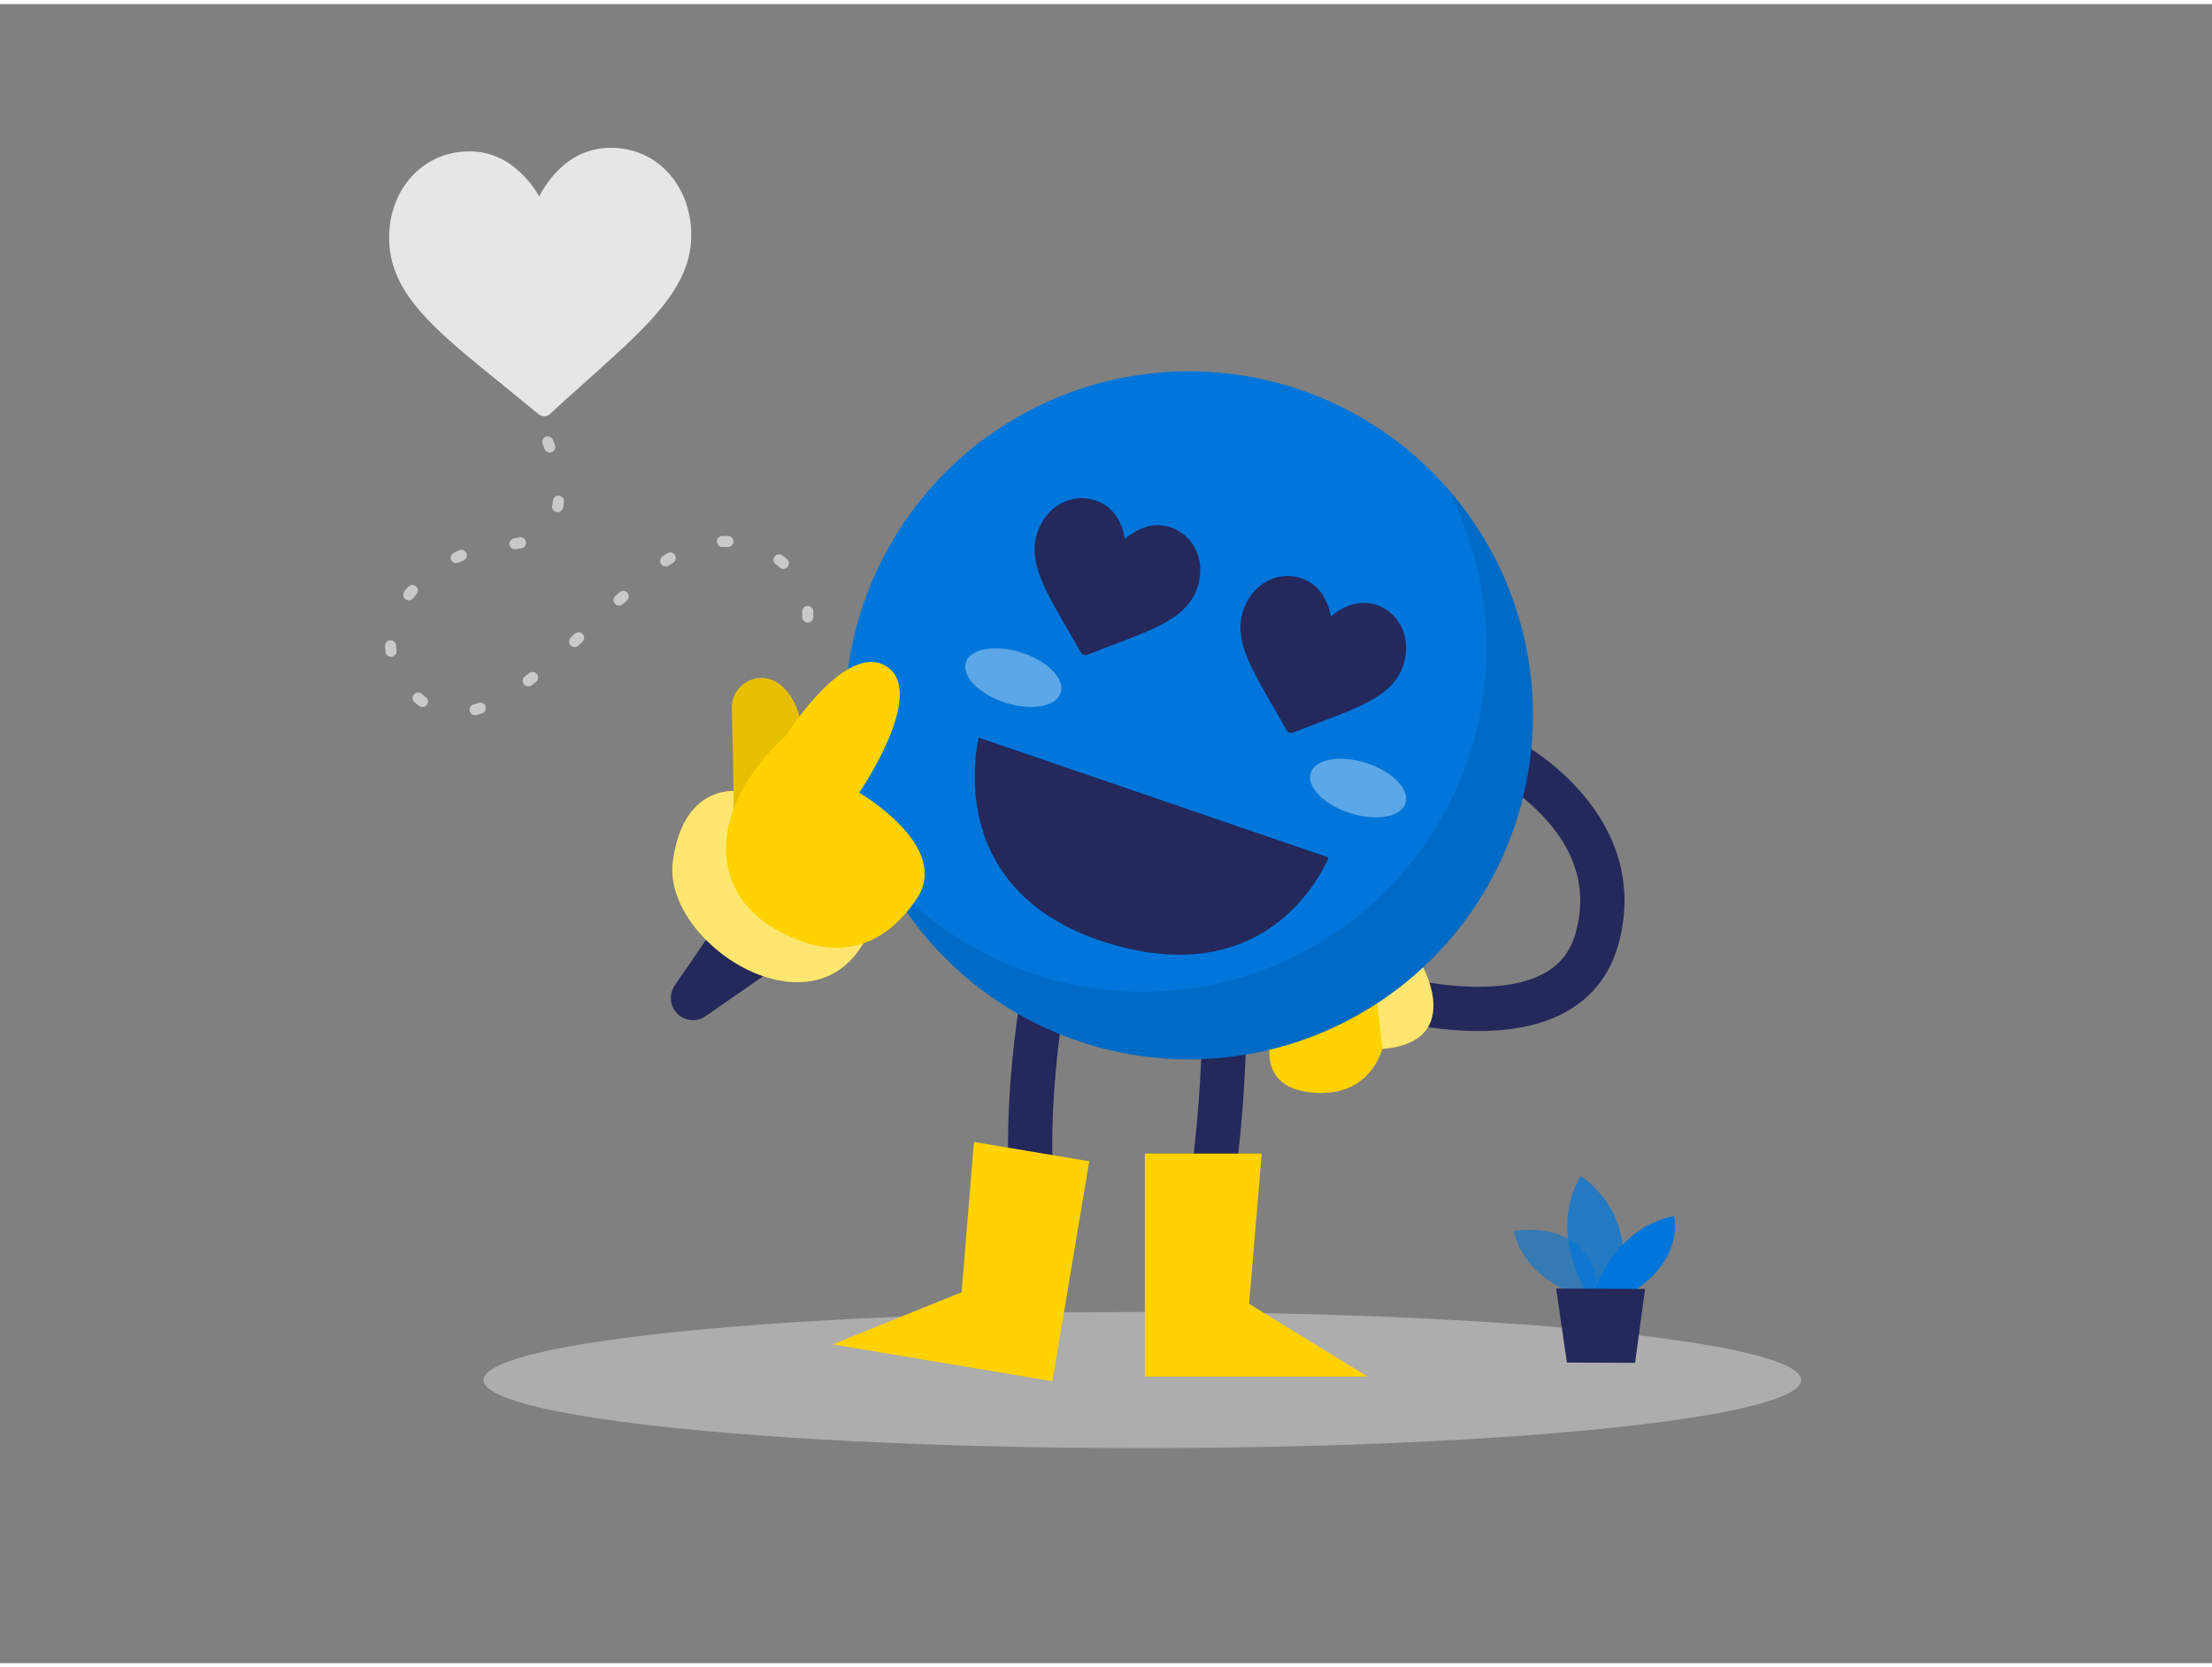 <svg id="Layer_1" data-name="Layer 1" xmlns="http://www.w3.org/2000/svg" viewBox="0 0 400 300" width="406" height="306" class="illustration styles_illustrationTablet__1DWOa"><rect x="0" y="0" width="400" height="300" fill="#808080" stroke="none"/><polyline points="141.8 155.69 125.31 179.73 153.65 160.07" fill="none" stroke="#24285b" stroke-linecap="round" stroke-linejoin="round" stroke-width="8"></polyline><path d="M134.07,142.38s-10.34-2.1-12.38,12.53,24.54,31.91,34.42,14.92S134.07,142.38,134.07,142.38Z" fill="#ffd200"></path><path d="M134.07,142.38s-10.34-2.1-12.38,12.53,24.54,31.91,34.42,14.92S134.07,142.38,134.07,142.38Z" fill="#fff" opacity="0.44"></path><path d="M271.38,136.05s23.49,11.64,17.36,33.13-43.16,8.8-43.16,8.8" fill="none" stroke="#24285b" stroke-linecap="round" stroke-linejoin="round" stroke-width="8"></path><path d="M132.62,145.61c.13-.34-.1-11.08-.28-18.3A5.36,5.36,0,0,1,141,123c2.26,1.81,4.09,5,4.16,10.64C145.36,148.69,132.62,145.61,132.62,145.61Z" fill="#ffd200"></path><path d="M132.62,145.61c.13-.34-.1-11.08-.28-18.3A5.36,5.36,0,0,1,141,123c2.26,1.81,4.09,5,4.16,10.64C145.36,148.69,132.62,145.61,132.62,145.61Z" opacity="0.09"></path><ellipse cx="206.57" cy="248.81" rx="119.13" ry="12.31" fill="#e6e6e6" opacity="0.45"></ellipse><path d="M221.47,177s.6,30.87-5.62,52.53" fill="none" stroke="#24285b" stroke-linecap="round" stroke-linejoin="round" stroke-width="8"></path><polygon points="228.16 207.86 207.02 207.86 207.02 248.19 247.33 248.19 225.88 235.03 228.16 207.86" fill="#ffd200"></polygon><path d="M189.05,177s-6.22,30.87,0,52.53" fill="none" stroke="#24285b" stroke-linecap="round" stroke-linejoin="round" stroke-width="8"></path><polygon points="176.12 205.76 196.97 209.25 190.31 249.02 150.56 242.37 173.89 232.94 176.12 205.76" fill="#ffd200"></polygon><path d="M231.48,181.7s-7,13.73,5.45,15.09,13.61-10.22,13.61-10.22l-.85-14.67Z" fill="#ffd200"></path><path d="M257.35,174.2s7.39,13.53-7.37,14.74l-1.65-14.74Z" fill="#ffd200"></path><path d="M257.35,174.2s7.39,13.53-7.37,14.74l-1.65-14.74Z" fill="#fff" opacity="0.44"></path><circle cx="215" cy="128.61" r="62.21" fill="#0076da"></circle><ellipse cx="183.24" cy="121.78" rx="4.76" ry="9" transform="translate(11.37 259.15) rotate(-72.24)" fill="#fff" opacity="0.36"></ellipse><ellipse cx="245.58" cy="141.75" rx="4.76" ry="9" transform="translate(35.69 332.4) rotate(-72.24)" fill="#fff" opacity="0.36"></ellipse><path d="M261.72,87.53a62.2,62.2,0,0,1-101.84,69.9,62.21,62.21,0,1,0,101.84-69.9Z" opacity="0.09"></path><path d="M240.24,154.31s-9.54,24.9-40,15.45S177,132.65,177,132.65Z" fill="#24285b"></path><path d="M211.75,94.64a7.25,7.25,0,0,0-4.78,0,10.42,10.42,0,0,0-3.57,2.11A10.12,10.12,0,0,0,202,92.82a7.26,7.26,0,0,0-3.74-3c-4.36-1.55-8.92.85-10.61,5.58-1.82,5.11,1,10.07,5.36,17.58.74,1.28,1.57,2.73,2.43,4.26a.94.94,0,0,0,.51.43,1,1,0,0,0,.67,0c1.63-.64,3.19-1.24,4.57-1.76,8.1-3.08,13.45-5.12,15.28-10.23C218.13,100.94,216.11,96.19,211.75,94.64Z" fill="#24285b"></path><path d="M110.09,26a12.94,12.94,0,0,0-8,3,18.45,18.45,0,0,0-4.58,5.79,18.53,18.53,0,0,0-4.86-5.56,12.85,12.85,0,0,0-8.15-2.59c-8.27.2-14.34,7.11-14.12,16.08.24,9.69,8.18,16.13,20.21,25.88,2,1.65,4.35,3.53,6.76,5.53a1.68,1.68,0,0,0,1.13.4A1.72,1.72,0,0,0,99.59,74c2.3-2.12,4.52-4.11,6.48-5.86C117.6,57.83,125.22,51,125,41.32,124.76,32.35,118.36,25.74,110.09,26Z" fill="#e6e6e6"></path><path d="M249,108.68a7.28,7.28,0,0,0-4.79,0,10.21,10.21,0,0,0-3.56,2.11,10.5,10.5,0,0,0-1.42-3.89,7.28,7.28,0,0,0-3.74-3c-4.36-1.56-8.93.84-10.61,5.57-1.83,5.12,1,10.08,5.36,17.59.73,1.28,1.57,2.72,2.42,4.25a1,1,0,0,0,1.19.43c1.63-.65,3.19-1.24,4.57-1.77,8.1-3.08,13.45-5.11,15.27-10.22C255.35,115,253.33,110.24,249,108.68Z" fill="#24285b"></path><path d="M142.19,132.2S153,115,160.37,119.8s-5,22.8-5,22.8,16.73,9.69,10.44,19.12-15.4,11.82-26.38,5.07S127.87,145.35,142.19,132.2Z" fill="#ffd200"></path><path d="M285.47,233.47s-9.64-2.63-11.74-11.6c0,0,14.94-3,15.37,12.4Z" fill="#0076da" opacity="0.58"></path><path d="M286.66,232.52s-6.74-10.65-.81-20.61c0,0,11.36,7.21,6.31,20.63Z" fill="#0076da" opacity="0.73"></path><path d="M288.39,232.53s3.56-11.25,14.32-13.38c0,0,2,7.3-7,13.41Z" fill="#0076da"></path><polygon points="281.4 232.27 283.35 245.65 295.67 245.7 297.48 232.34 281.4 232.27" fill="#24285b"></polygon><path d="M99.05,79.17s7.83,17.7-7.32,18.55S63.14,114.23,75.39,125.3s29.9-13.28,44.14-24,30.58,1.36,25.65,14" fill="none" stroke="#c9c9c9" stroke-linecap="round" stroke-linejoin="round" stroke-width="2" stroke-dasharray="1 10"></path></svg>